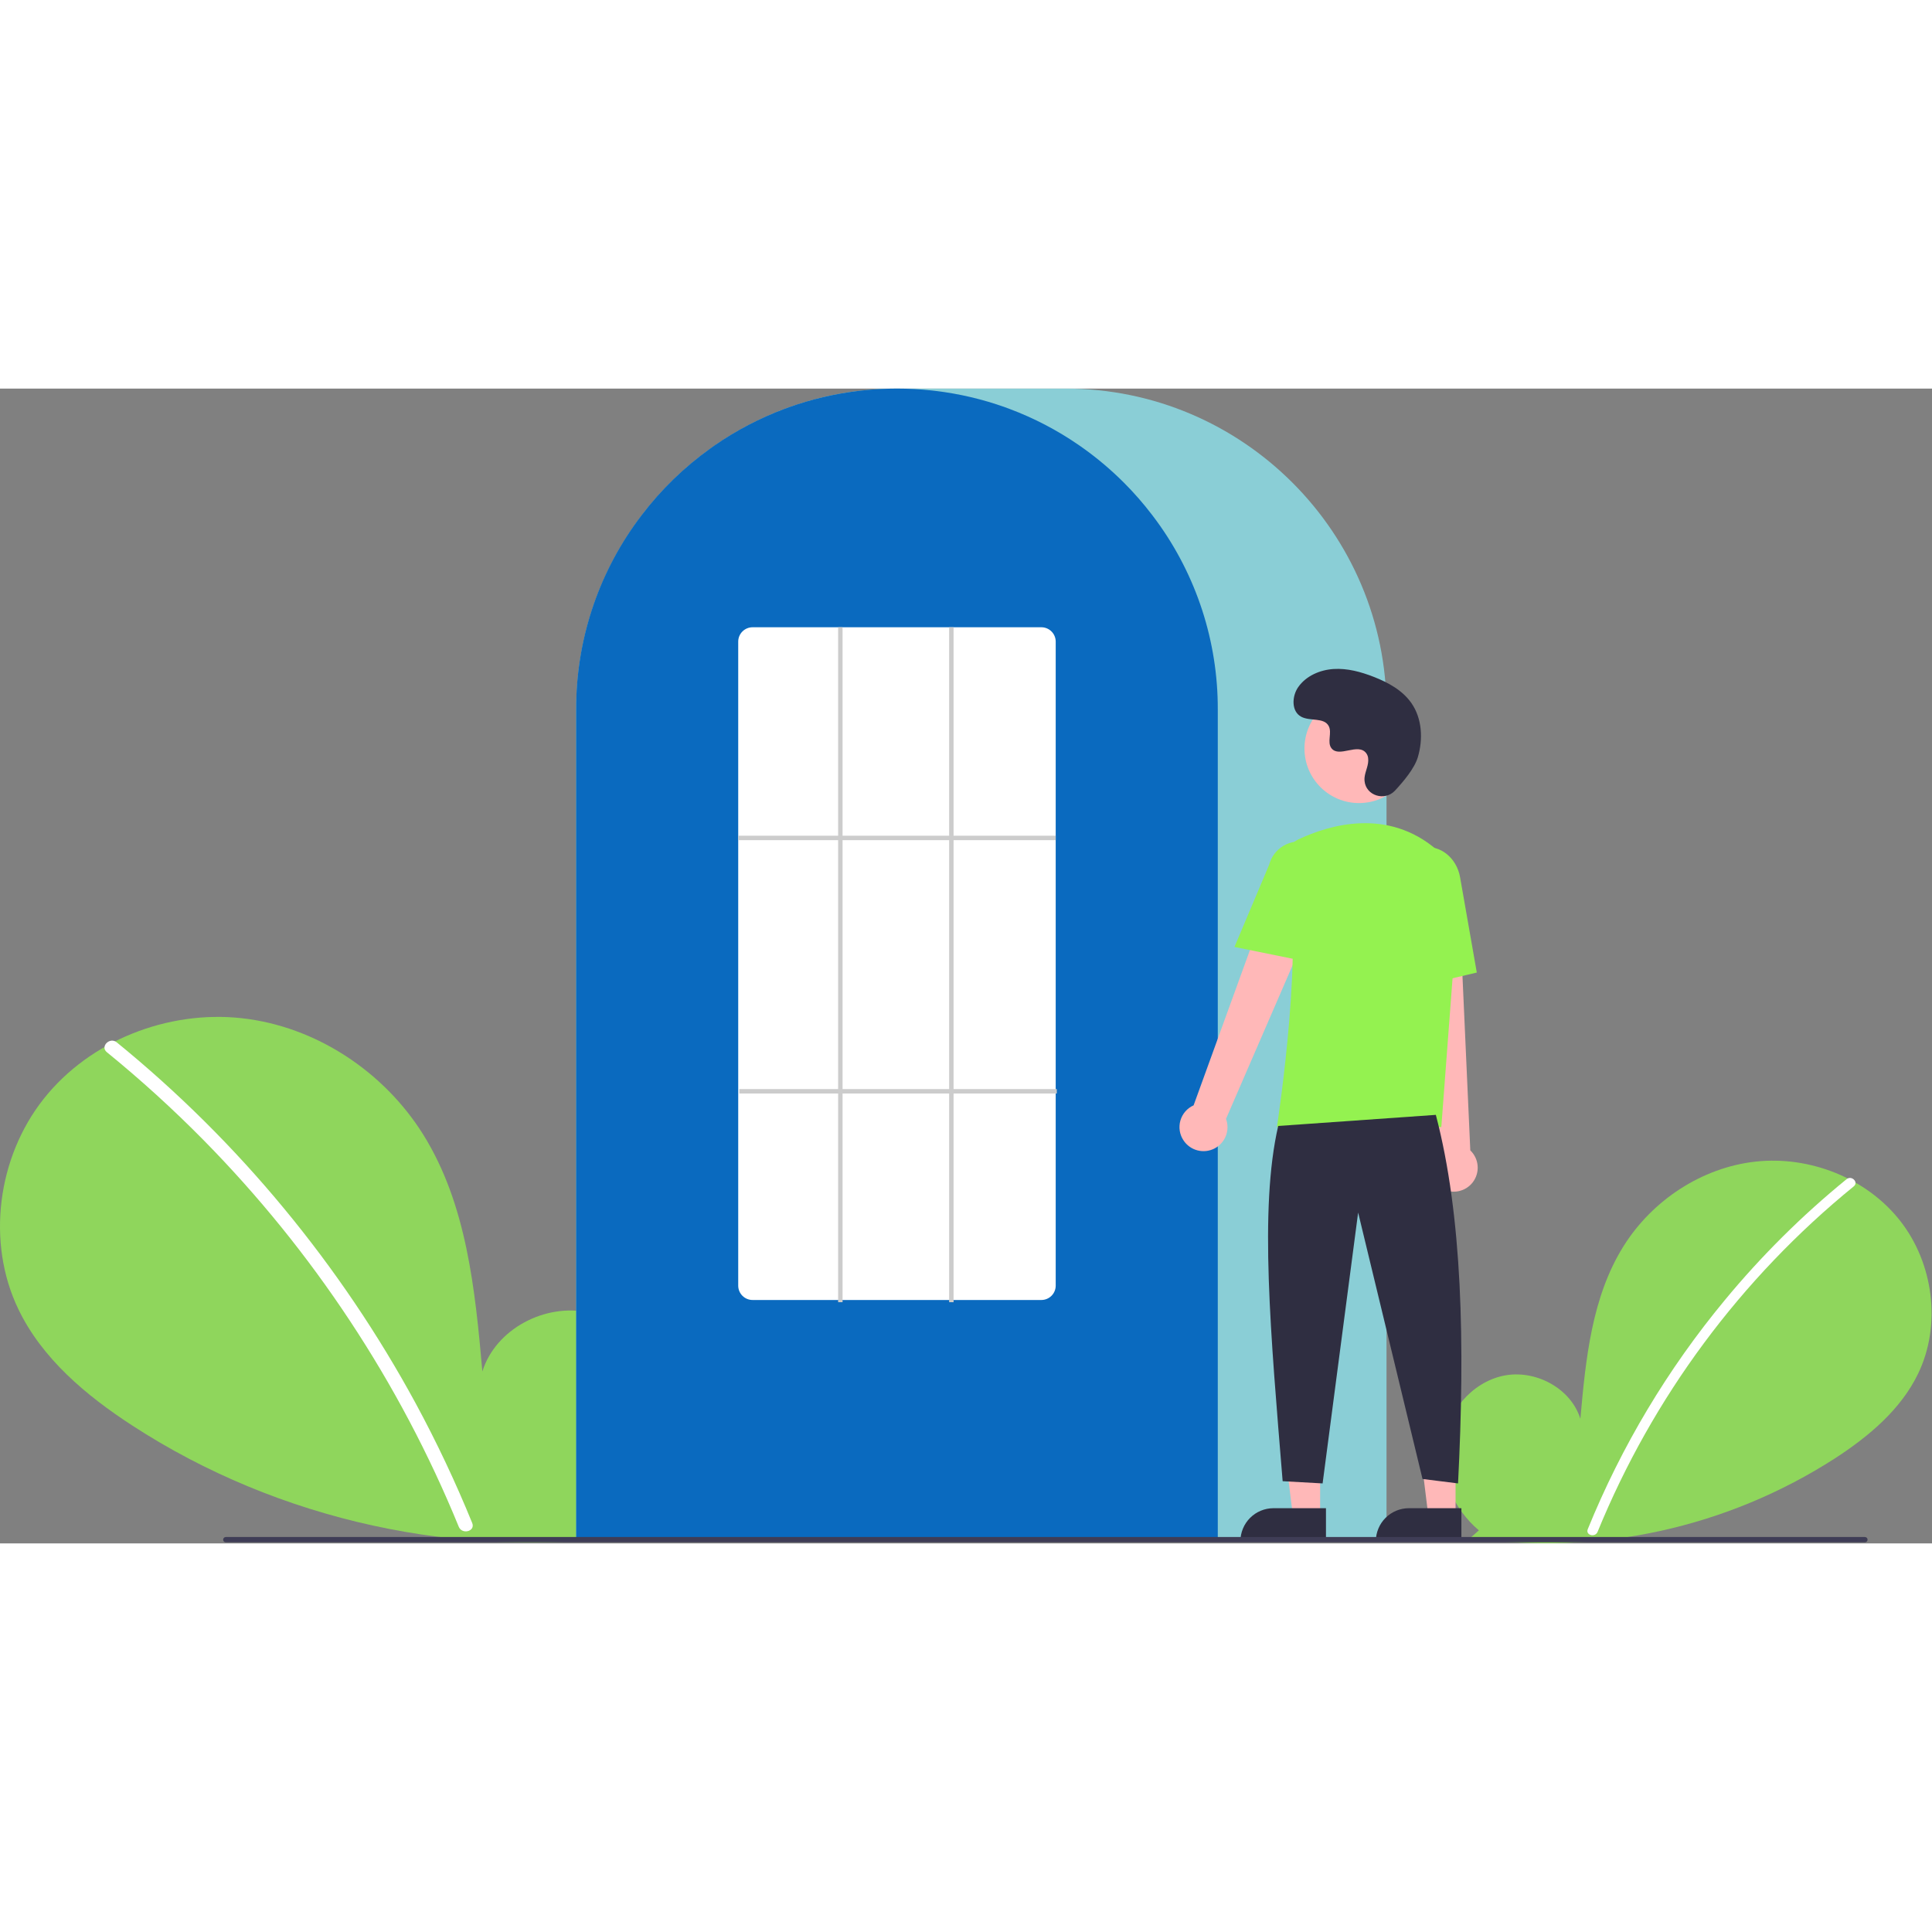 <svg width="500" height="500" viewBox="0 0 793 474" fill="none" xmlns="http://www.w3.org/2000/svg">
<rect x="0" y="0" width="793" height="474" fill="#808080" stroke="none"/>
<g clip-path="url(#clip0_60_35)">
<path d="M607.007 468.64C596.857 460.063 590.691 446.514 592.308 433.324C593.925 420.133 603.94 408.008 616.93 405.207C629.92 402.406 644.728 410.159 648.674 422.849C650.845 398.384 653.347 372.894 666.354 352.06C678.132 333.195 698.531 319.696 720.639 317.281C742.747 314.866 766.024 323.987 779.812 341.437C793.6 358.886 796.976 384.254 787.319 404.288C780.205 419.046 767.099 430.029 753.368 438.965C708.995 467.595 655.775 479.237 603.502 471.75L607.007 468.64Z" fill="#94F250" fill-opacity="0.75"/>
<path d="M757.95 324.493C739.708 339.352 722.973 355.969 707.987 374.106C684.534 402.394 665.556 434.109 651.713 468.147C650.699 470.63 654.732 471.711 655.734 469.255C678.383 413.936 714.54 365.179 760.899 327.442C762.98 325.747 760.015 322.812 757.95 324.493Z" fill="white"/>
<path d="M255.224 466.31C269.165 454.529 277.634 435.92 275.413 417.803C273.192 399.686 259.437 383.032 241.595 379.185C223.753 375.337 203.414 385.987 197.995 403.416C195.012 369.813 191.576 334.803 173.71 306.187C157.534 280.276 129.515 261.736 99.15 258.419C68.785 255.102 36.814 267.629 17.876 291.597C-1.062 315.564 -5.699 350.407 7.565 377.923C17.336 398.193 35.337 413.278 54.198 425.551C114.37 464.705 189.014 481.035 260.039 470.582" fill="#94F250" fill-opacity="0.75"/>
<path d="M47.904 268.324C72.959 288.732 95.945 311.556 116.528 336.467C137.114 361.353 155.239 388.177 170.646 416.562C179.258 432.484 186.995 448.865 193.821 465.632C195.213 469.042 189.674 470.527 188.298 467.154C176.207 437.595 161.248 409.293 143.636 382.652C126.11 356.108 106.05 331.327 83.738 308.657C71.118 295.84 57.804 283.728 43.854 272.374C40.995 270.045 45.068 266.015 47.904 268.324L47.904 268.324Z" fill="white"/>
<path d="M569.104 472.962H236.481V131.682C236.481 59.072 295.553 0 368.163 0H437.422C510.032 0 569.104 59.072 569.104 131.682V472.962Z" fill="#8DE8F2" fill-opacity="0.75"/>
<path d="M499.845 472.962H236.481V131.682C236.408 103.86 245.218 76.74 261.629 54.273C262.234 53.448 262.837 52.634 263.459 51.829C271.397 41.419 280.843 32.25 291.485 24.627C292.087 24.189 292.69 23.759 293.303 23.33C302.208 17.167 311.841 12.129 321.983 8.331C322.585 8.102 323.199 7.874 323.812 7.654C332.984 4.381 342.492 2.139 352.161 0.969C352.76 0.887 353.375 0.823 353.991 0.759C363.413 -0.248 372.915 -0.248 382.337 0.759C382.951 0.823 383.566 0.887 384.173 0.97C393.839 2.14 403.344 4.382 412.514 7.654C413.128 7.874 413.741 8.102 414.345 8.331C424.362 12.082 433.881 17.044 442.692 23.108C443.304 23.529 443.917 23.959 444.52 24.389C450.486 28.647 456.089 33.391 461.273 38.572C465.43 42.728 469.304 47.158 472.869 51.832C473.489 52.634 474.093 53.448 474.696 54.271C491.107 76.739 499.918 103.859 499.845 131.682V472.962Z" fill="#0A6ABF"/>
<path d="M478.43 320.321C486.483 320.321 493.011 313.793 493.011 305.74C493.011 297.687 486.483 291.159 478.43 291.159C470.378 291.159 463.85 297.687 463.85 305.74C463.85 313.793 470.378 320.321 478.43 320.321Z" fill="#0A6ABF"/>
<path d="M541.855 462.74H530.683L525.367 419.647L541.857 419.648L541.855 462.74Z" fill="#FFB8B8"/>
<path d="M522.703 459.548H544.249V473.114H509.136C509.136 471.333 509.487 469.569 510.169 467.923C510.851 466.277 511.85 464.781 513.11 463.521C514.369 462.262 515.865 461.262 517.511 460.581C519.157 459.899 520.921 459.548 522.703 459.548Z" fill="#2F2E41"/>
<path d="M597.444 462.74H586.272L580.956 419.647L597.446 419.648L597.444 462.74Z" fill="#FFB8B8"/>
<path d="M578.291 459.548H599.838V473.114H564.725C564.725 471.333 565.076 469.569 565.758 467.923C566.44 466.277 567.439 464.781 568.699 463.521C569.958 462.262 571.454 461.262 573.1 460.581C574.746 459.899 576.51 459.548 578.291 459.548Z" fill="#2F2E41"/>
<path d="M485.81 308.628C485.006 307.444 484.472 306.098 484.244 304.685C484.017 303.272 484.102 301.826 484.494 300.45C484.886 299.073 485.575 297.8 486.513 296.718C487.45 295.637 488.613 294.774 489.92 294.191L527.899 189.513L546.587 199.712L503.223 299.745C504.058 302.006 504.034 304.494 503.156 306.738C502.279 308.982 500.608 310.827 498.462 311.921C496.316 313.016 493.842 313.286 491.51 312.679C489.178 312.072 487.15 310.631 485.81 308.628Z" fill="#FFB8B8"/>
<path d="M591.737 328.297C590.496 327.585 589.425 326.61 588.601 325.44C587.778 324.269 587.22 322.933 586.969 321.524C586.718 320.115 586.778 318.668 587.147 317.285C587.515 315.902 588.182 314.616 589.101 313.519L577.335 202.788L598.603 203.76L603.493 312.678C605.234 314.344 606.303 316.591 606.499 318.992C606.694 321.394 606.002 323.784 604.553 325.709C603.104 327.634 600.999 328.961 598.637 329.438C596.275 329.915 593.82 329.509 591.737 328.297Z" fill="#FFB8B8"/>
<path d="M557.81 170.124C570.171 170.124 580.192 160.103 580.192 147.742C580.192 135.38 570.171 125.359 557.81 125.359C545.448 125.359 535.427 135.38 535.427 147.742C535.427 160.103 545.448 170.124 557.81 170.124Z" fill="#FFB8B8"/>
<path d="M591.595 303.114H524.116L524.197 302.589C524.319 301.804 536.224 223.817 527.443 198.304C526.562 195.796 526.64 193.052 527.661 190.598C528.682 188.145 530.574 186.156 532.974 185.014H532.974C545.525 179.104 569.615 171.826 589.949 189.488C592.941 192.129 595.277 195.431 596.773 199.131C598.27 202.832 598.884 206.829 598.569 210.808L591.595 303.114Z" fill="#94F250"/>
<path d="M537.076 235.343L506.696 229.179L520.936 195.434C521.789 192.166 523.902 189.369 526.814 187.657C529.726 185.945 533.197 185.458 536.468 186.302C539.738 187.146 542.54 189.253 544.259 192.161C545.978 195.068 546.474 198.539 545.638 201.811L537.076 235.343Z" fill="#94F250"/>
<path d="M575.985 246.786L574.158 204.92C572.773 197.05 577.279 189.61 584.208 188.394C591.138 187.182 597.906 192.641 599.297 200.569L606.162 239.689L575.985 246.786Z" fill="#94F250"/>
<path d="M589.349 298.102C600.207 339.453 601.391 392.028 598.462 449.377L583.881 447.554L557.454 338.199L542.873 449.377L526.47 448.465C521.569 388.293 516.798 336.635 524.647 302.658L589.349 298.102Z" fill="#2F2E41"/>
<path d="M572.557 165.039C568.382 169.487 560.627 167.099 560.083 161.023C560.04 160.551 560.043 160.076 560.092 159.605C560.373 156.914 561.928 154.47 561.556 151.628C561.471 150.921 561.208 150.247 560.79 149.67C557.463 145.214 549.652 151.663 546.512 147.629C544.586 145.156 546.85 141.262 545.372 138.498C543.422 134.849 537.645 136.649 534.023 134.651C529.992 132.428 530.233 126.244 532.887 122.483C536.122 117.896 541.795 115.448 547.397 115.095C553 114.742 558.563 116.257 563.794 118.295C569.736 120.611 575.629 123.812 579.286 129.037C583.734 135.392 584.162 143.935 581.937 151.365C580.584 155.885 575.967 161.407 572.557 165.039Z" fill="#2F2E41"/>
<path d="M765.471 473.549H92.667C92.38 473.548 92.105 473.433 91.902 473.23C91.699 473.027 91.585 472.751 91.585 472.464C91.585 472.177 91.699 471.901 91.902 471.698C92.105 471.494 92.38 471.38 92.667 471.379H765.471C765.759 471.38 766.034 471.494 766.237 471.698C766.44 471.901 766.553 472.177 766.553 472.464C766.553 472.751 766.44 473.027 766.237 473.23C766.034 473.433 765.759 473.548 765.471 473.549Z" fill="#3F3D56"/>
<path d="M427.398 374.087H308.929C307.369 374.095 305.869 373.485 304.759 372.389C303.648 371.293 303.018 369.801 303.006 368.241V103.811C303.018 102.251 303.648 100.759 304.759 99.663C305.869 98.567 307.369 97.956 308.929 97.964H427.398C428.958 97.956 430.458 98.567 431.568 99.663C432.679 100.759 433.309 102.251 433.321 103.811V368.241C433.309 369.801 432.679 371.293 431.568 372.389C430.458 373.485 428.958 374.095 427.398 374.087Z" fill="white"/>
<path d="M433.321 183.525H303.006V185.348H433.321V183.525Z" fill="#CCCCCC"/>
<path d="M433.777 287.514H303.461V289.336H433.777V287.514Z" fill="#CCCCCC"/>
<path d="M345.837 97.964H344.014V374.998H345.837V97.964Z" fill="#CCCCCC"/>
<path d="M391.401 97.964H389.579V374.998H391.401V97.964Z" fill="#CCCCCC"/>
</g>
<defs>
<clipPath id="clip0_60_35">
<rect width="792.827" height="474" fill="white"/>
</clipPath>
</defs>
</svg>
